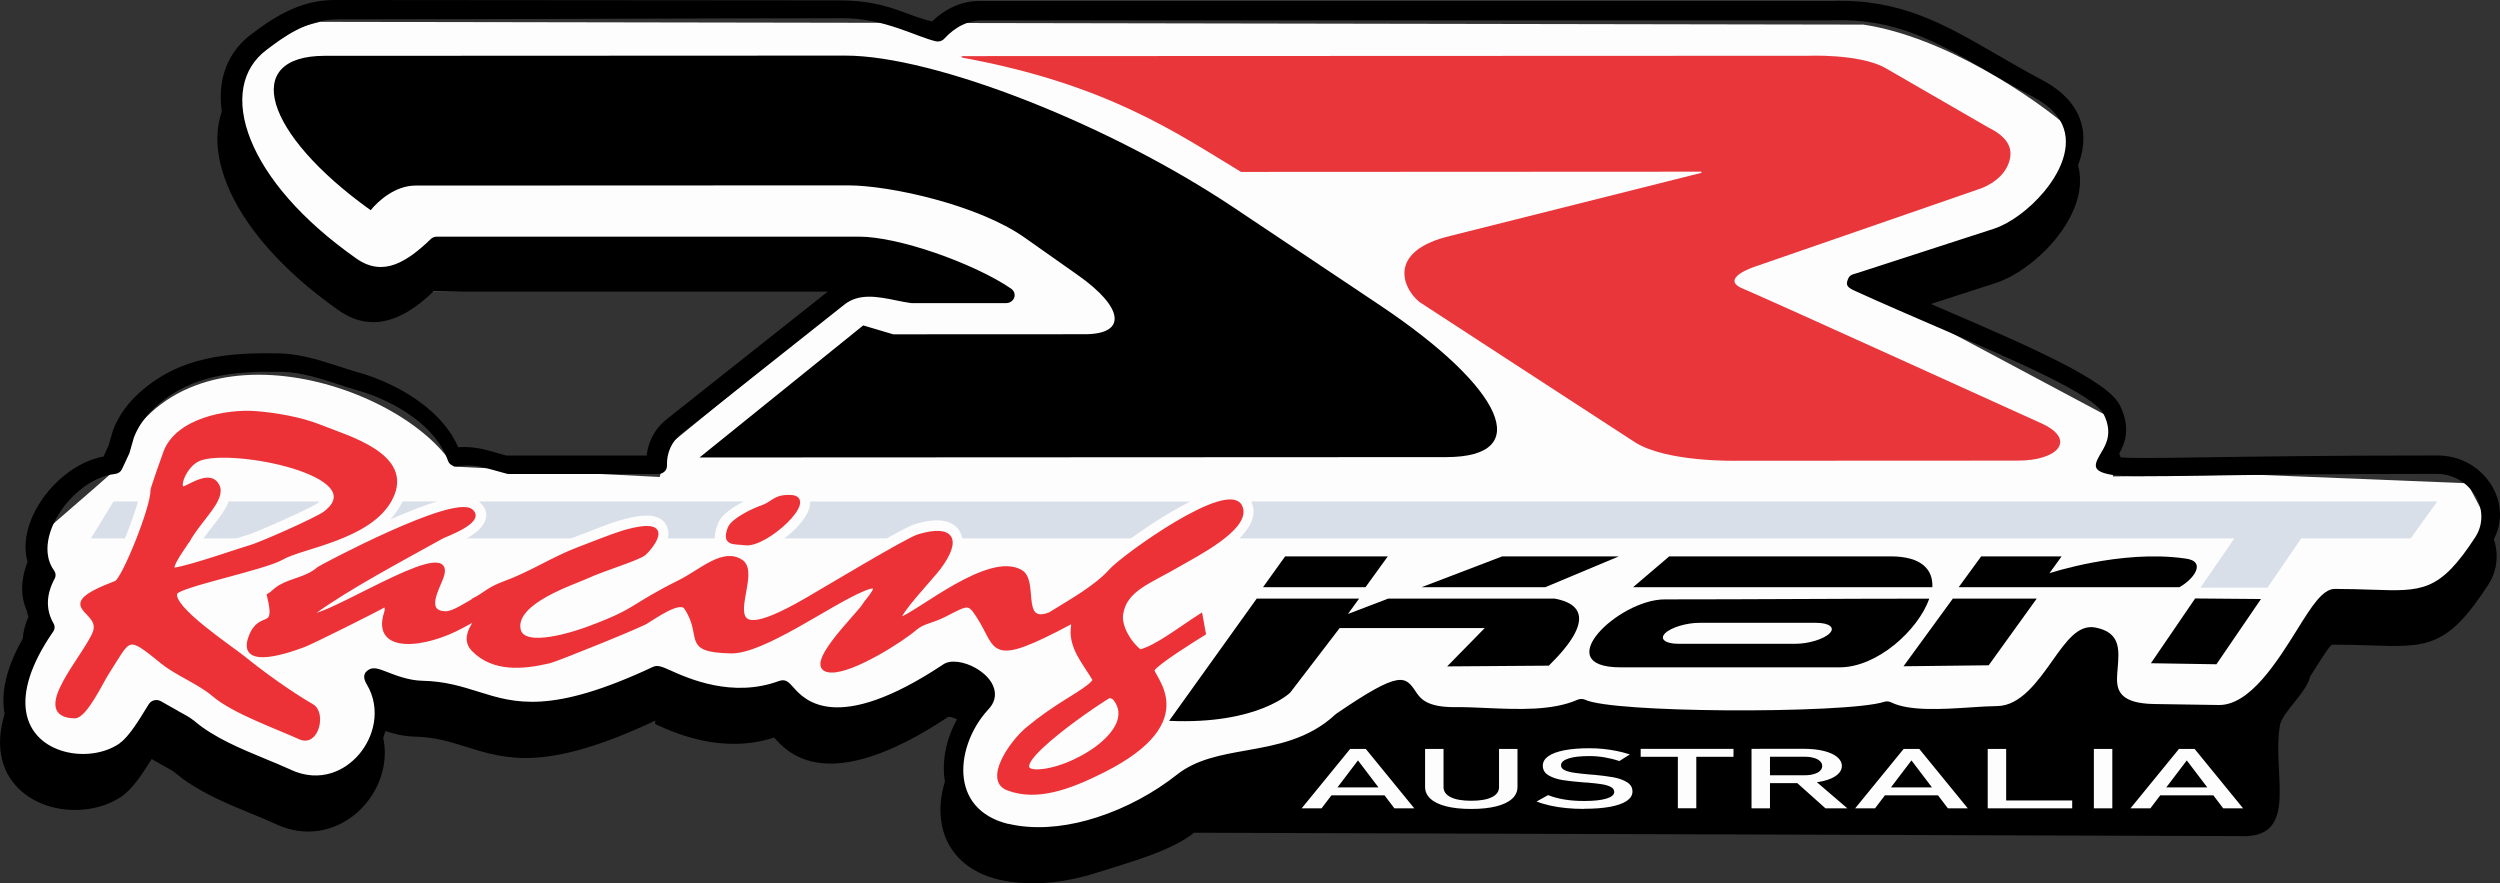 <?xml version="1.0" encoding="UTF-8"?><svg id="Layer_2" xmlns="http://www.w3.org/2000/svg" viewBox="0 0 536.46 189.54"><rect x="0" y="0" width="536.46" height="189.54" fill="#333333" stroke="none"/><defs><style>.cls-1,.cls-2{fill:#fdfdfd;}.cls-3{fill:#d8dfe9;}.cls-3,.cls-4,.cls-2,.cls-5,.cls-6,.cls-7{fill-rule:evenodd;}.cls-4{fill:#b1883f;}.cls-5{fill:#ec3237;}.cls-6{fill:#e8363b;}.cls-8{fill:none;stroke:#ec3237;stroke-miterlimit:22.93;stroke-width:.74px;}</style></defs><g id="Layer_2-2"><g id="Layer_1-2"><g><path class="cls-2" d="m186.11,60.69l-112.31,2.27c-17.83-20.68-39.41-50.12-5.12-58.27l331.17.59c17.41,2.61,36.67,15.62,44.53,22.49,3.84,21.75-18,33.9-41.97,34.94l50.62,27,.38,12.53,29.74-.41,46.31,1.87,5.23,9.93-8.94,17.69-25.09,4.47-21.21,22.5-24.58-.02-5.97-19.33-19.33,19.59-127.14-1.98-68.86,26.98-28.3-3.07.85-31.72-26.69,9.42-13.3-7.56-84.14,3.93c.54,9.09-10.99,33.7-47.48,2.21-8.34,8.55-23.32,15.88-30.68,2.29l5.33-44.61c3.24-2.94,11.64-10.07,14.88-13.01,12.76-35,61.93-19.68,73.34-1.29l44.2,2.23,1.33-6.37,43.2-35.28h0Z"/><path class="cls-6" d="m206.53,12.04l181.33-.07s10.86-.48,16.5,2.5l22.24,12.85c3.39,1.67,5.76,3.94,4.45,7.65-1.49,4.18-6.43,5.62-6.43,5.62l-48.19,16.68s-7.6,2.51-2.45,4.66,64.56,29.14,64.56,29.14c6.95,3.46,2.92,7.77-5.49,7.77l-60.37.03s-15.25.37-21.97-4.05c-6.66-4.3-46.07-29.98-46.07-29.98-3.38-2.63-7.18-10.52,5.65-13.99l54.76-13.75c.13-.04.13-.26-.03-.26l-98.71.05c-13.75-8.31-28.73-18.8-59.74-24.51-.29-.01-.37-.33-.03-.33h0Z"/><path class="cls-7" d="m69.67,11.98l111.74-.05c18.98,0,56.46,14.65,83.29,32.58l31.36,20.96c26.83,17.93,33.25,32.61,14.27,32.62l-160.22.08,35.12-28.34,6.45,1.91,41.11-.02c9.06,0,8.42-5.69-1.44-12.64l-11.52-8.12c-9.85-6.95-28.81-11.19-37.87-11.18l-92.79.04c-4.33,0-7.99,3.26-9.63,5.29-23.09-16.52-27.78-33.12-9.88-33.13h.01Z"/><path class="cls-7" d="m291.64,128.45l-2.39,3.3,8.64-3.3h35.72c5.16.94,9.12,4.21-1.26,14.39l-21.82.16,8.06-8.22h-31.13l-10.6,13.84s-6.98,6.92-25.99,6.06l18.8-26.23h21.97Z"/><polygon class="cls-7" points="426.74 142.76 408.46 142.97 419.05 128.45 437.05 128.45 426.74 142.76"/><polygon class="cls-7" points="475.61 142.54 461.55 142.32 471.04 128.42 485.17 128.54 475.61 142.54"/><path class="cls-7" d="m389.72,133.65h-25.07c-2.82,0-6.12,1.01-7.35,2.25s.07,2.25,2.89,2.25h25.07c2.82,0,6.12-1.01,7.35-2.25s-.07-2.25-2.89-2.25h0Zm-32.49-5.03c-9.93,0-25.06,14.58-9.47,14.58h47c8.06,0,16.8-7.92,19.24-14.74-18.95,0-37.8.16-56.77.16Z"/><path d="m216.41,176.78c.69.17,1.42.3,2.19.42,5.37.77,11.17,0,16.74-1.8,6.35-2.03,12.38-5.35,17.17-9.14,4.19-3.32,9.4-4.25,14.98-5.24,6.41-1.14,13.33-2.38,19.04-7.69.08-.08.16-.15.26-.21,13.82-9.44,14.76-8.05,17.05-4.65.92,1.36,2.24,3.32,8.44,3.27,2.2-.02,4.47.08,6.81.19,6.72.29,14.01.61,19.46-1.79h0c.49-.21,1.08-.22,1.61.02,3.06,1.42,16.18,2.15,29.9,2.26,14.9.12,30.31-.52,34.26-1.82h0c.47-.15,1.01-.13,1.48.11,3.94,1.95,11.12,1.47,17.09,1.08,2.03-.14,3.93-.26,5.68-.28,4.99-.06,8.71-5.31,11.84-9.73,3-4.24,5.56-7.84,9.25-7.12,5.4,1.06,5.09,4.73,4.76,8.7-.07.78-.13,1.58-.14,2.22-.04,2.8.95,5.38,7.97,5.49l13.87.21c6.67.1,12.55-9.34,16.91-16.33,2.98-4.78,5.35-8.58,7.98-8.58,2.87,0,5.59.09,8,.17,10.78.37,14.48.49,22.12-11.23.92-1.41,1.33-2.92,1.33-4.42s-.38-2.87-1.07-4.14c-.69-1.28-1.69-2.42-2.93-3.3-1.55-1.1-3.49-1.77-5.65-1.77-23.87,0-39.48.23-49.98.38-11.64.17-17.16.25-19.67-.17-4.61-.78-3.76-2.24-2.14-5,.9-1.54,2.37-4.04.41-7.98-2.1-4.22-18.4-11.26-35.88-18.8-5.64-2.44-11.41-4.92-17.34-7.62-1.65-.75-2.27-1.15-1.66-2.6.35-.84.84-.98,1.64-1.2.16-.05.36-.1.48-.14l29.02-9.41c.06-.02.11-.05.17-.06,3.36-1.08,7.58-4.12,10.79-7.98,2-2.41,3.59-5.12,4.28-7.84.66-2.58.5-5.17-.91-7.5-1.08-1.78-2.9-3.46-5.67-4.92-3.43-1.81-6.68-3.7-9.78-5.5-10.72-6.22-19.63-11.4-33.12-10.99-.1.02-.21.03-.32.03h-182.55c-1.45,0-2.82.36-4.08.97-1.43.69-2.71,1.7-3.8,2.87-.43.53-1.17.8-1.91.63-4.15-.94-11-4.94-19.85-4.94-36.13.02-72.26.24-108.39.24-6.78,0-11.9,3.95-15.33,6.53-2.72,2.04-4.39,4.78-4.98,8-.62,3.35-.1,7.22,1.58,11.38,3.24,8.03,10.72,17.04,22.67,25.43,2.96,2.09,5.74,2.16,8.26,1.24,2.75-1.01,5.32-3.16,7.58-5.33.34-.38.85-.62,1.43-.62h90.54c4.28,0,10.33,1.41,16.26,3.44,6.29,2.16,12.51,5.04,16.36,7.69.49.31.81.83.81,1.42,0,.95-.83,1.72-1.85,1.72h-20.18c-.09,0-.18,0-.27-.02-1.06-.15-2.13-.36-3.22-.59-3.81-.77-7.86-1.59-11.02.92l-34.93,27.68c-1.1.88-1.9,1.91-2.4,3.02-.54,1.18-.77,2.46-.74,3.74,0,.07,0,.13,0,.19,0,.95-.83,1.72-1.85,1.72h-32.09c-.16,0-.33-.02-.5-.07-.83-.21-1.57-.43-2.28-.63-2.68-.77-4.94-1.43-8.08-.98-.93.2-1.89-.29-2.19-1.15-.62-1.81-1.6-3.48-2.82-4.99-1.36-1.69-3.01-3.18-4.77-4.47-.06-.04-.12-.08-.19-.12-1.64-1.19-3.54-2.29-5.52-3.23-1.99-.95-4.07-1.73-6.09-2.3-.04,0-.07-.02-.11-.03-1.24-.36-2.6-.8-3.98-1.25-3.84-1.24-7.88-2.55-11.65-2.68h-.1c-.07,0-.15,0-.22-.01-5.12-.1-10.08.03-14.69,1.07-4.51,1.02-8.74,2.93-12.55,6.39-.02.03-.05.05-.08.08-.04.03-.07.06-.11.09-1,.92-1.88,1.9-2.63,2.96-.74,1.04-1.36,2.15-1.83,3.34-.01.04-.03.08-.04.12,0,.02-.02.05-.03.07l-.94,3.28h0s-.03.09-.04.13c-.04.1-.09.2-.15.3l-1.42,3.05h0c-.25.55-.81.95-1.5,1.03-2.48.25-5.02,1.47-7.27,3.25-2.22,1.75-4.14,4.03-5.45,6.49-1.27,2.39-1.95,4.91-1.73,7.22.13,1.35.57,2.63,1.39,3.76h0c.36.5.43,1.16.12,1.73-.89,1.65-1.42,3.36-1.45,5.05-.03,1.53.34,3.07,1.2,4.55.32.53.32,1.21-.06,1.76-5.02,7.26-6.49,12.96-5.82,17.18.37,2.32,1.4,4.18,2.84,5.6,1.45,1.43,3.33,2.41,5.36,2.96,3.99,1.08,8.56.5,11.79-1.69.07-.07.14-.13.22-.19,1.85-1.32,4.12-5.03,5.46-7.22.29-.48.55-.9.69-1.11h.01c.53-.82,1.66-1.07,2.53-.59l3.53,1.99h0c.07.04.14.08.2.13,1.09.58,2.44,1.3,3.39,2.06.05.04.1.08.15.12,4.15,3.53,9.92,5.91,15.24,8.11,1.77.73,3.49,1.44,5.17,2.2.03,0,.07.03.1.04.07.03.15.07.21.11,3.07,1.4,6.04,1.48,8.64.66,2.32-.73,4.36-2.18,5.94-4.04,1.6-1.9,2.72-4.22,3.14-6.67.48-2.75.07-5.67-1.5-8.31-.87-1.45-.72-2.42.34-3.11,1.08-.7,2.26-.23,3.99.44,1.85.72,4.69,1.83,7.55,1.89,4.91.1,8.53,1.24,12.13,2.37,7.82,2.45,15.58,4.88,37.41-5.35,1-.47,2.01,0,3.62.71,3.93,1.77,13.36,6.01,23.36,2.34h0c1.47-.53,2.11.2,3.15,1.36,2.34,2.63,9.18,10.3,32.08-4.89.03-.03.07-.05.11-.08,1.56-1.04,4.51-.56,6.91.81.9.51,1.75,1.16,2.44,1.88.75.8,1.32,1.7,1.56,2.68.35,1.42.06,2.9-1.25,4.29-1.96,2.1-3.51,4.71-4.44,7.46-.84,2.49-1.17,5.07-.84,7.46.32,2.31,1.26,4.47,2.97,6.2,1.15,1.16,2.66,2.15,4.58,2.88.06.02.12.04.19.06.56.21,1.17.39,1.82.55h0v-.03Zm.42,12.43c-.91-.13-1.76-.29-2.56-.48-.73-.18-1.41-.38-2.04-.6-.08-.02-.15-.04-.23-.07h0c-2.55-.93-4.58-2.25-6.14-3.83-2.25-2.28-3.49-5.09-3.9-8.09-.38-2.75-.06-5.65.81-8.43-.03-.18-.06-.37-.09-.55-.4-2.91-.02-6,.97-8.93.45-1.33,1.02-2.63,1.71-3.87-.92-.44-1.71-.66-1.97-.48-.04.03-.09.06-.13.08-25.73,17.06-34.22,7.58-37.14,4.31-11.12,3.59-21.1-.9-25.34-2.81-.61-.27.28-1.04-.35-.74-23.27,10.91-31.78,8.24-40.36,5.55-3.36-1.05-6.73-2.11-11.05-2.2-2.32-.05-4.5-.6-6.32-1.2-.14.49-.29.98-.47,1.46.43,1.99.44,4,.1,5.95-.52,3.03-1.9,5.9-3.89,8.25-2.01,2.38-4.65,4.24-7.68,5.19-3.55,1.12-7.6,1.01-11.73-.95-.05-.02-.1-.05-.15-.08-1.52-.69-3.23-1.39-4.98-2.11-5.56-2.29-11.58-4.78-16.16-8.63-.04-.03-.07-.05-.11-.08h0c-.7-.58-1.95-1.24-2.94-1.77l-.2-.1c-.11-.06-.22-.13-.31-.21l-1.63-.92c-1.44,2.34-3.66,5.85-5.87,7.59-.08.08-.16.16-.26.23-.03.02-.07.05-.1.07-4.18,2.96-10.12,3.78-15.27,2.39-2.66-.72-5.12-2.02-7.04-3.91-1.94-1.91-3.33-4.39-3.81-7.46-.39-2.47-.19-5.33.79-8.57-.03-.14-.05-.27-.07-.41-.66-4.16.35-9.42,3.97-15.75.11-1.59.53-3.16,1.2-4.67-.13-.42-.23-.85-.31-1.27-.54-1.15-.85-2.37-.97-3.63-.21-2.25.21-4.61,1.11-6.9-.2-.68-.33-1.38-.39-2.08-.28-2.96.55-6.12,2.11-9.05,1.53-2.87,3.78-5.54,6.39-7.6,2.48-1.95,5.3-3.36,8.18-3.89l1.08-2.32s.01-.03.02-.05l.94-3.27c.04-.13.09-.26.16-.38.57-1.42,1.3-2.73,2.17-3.96.92-1.28,1.99-2.48,3.22-3.6.01,0,.02-.01.03-.02,4.37-3.99,9.21-6.19,14.38-7.35,5.06-1.14,10.38-1.28,15.85-1.17h.09c4.38.12,8.74,1.54,12.87,2.87,1.26.41,2.51.81,3.79,1.18h0s.04.01.06.02h0c2.23.61,4.56,1.49,6.81,2.56,2.11,1,4.13,2.16,5.9,3.43.09.05.19.11.27.17.02.02.04.03.06.05,2.05,1.49,3.97,3.22,5.55,5.18,1.16,1.43,2.14,2.99,2.87,4.67,3.25-.24,5.62.45,8.38,1.24.62.18,1.27.37,1.93.54h30.13c.13-1.21.45-2.41.97-3.56.73-1.59,1.85-3.07,3.41-4.3l34.48-27.31h-84.64c-2.45,2.31-5.27,4.56-8.44,5.72-3.67,1.34-7.67,1.25-11.88-1.71-12.56-8.83-20.48-18.41-23.95-27.02-1.92-4.76-2.5-9.24-1.77-13.18.16-.85.37-1.67.65-2.46-.33-2.3-.3-4.48.07-6.52.75-4.06,2.87-7.53,6.32-10.11,4.08-3.06,10.01-7.3,17.7-7.3l108.49.09c10.36,0,14.72,3.5,19.85,4.49,1.24-1.2,2.66-2.23,4.22-2.99,1.79-.86,3.74-1.37,5.8-1.37h182.81c.08,0,.17-.01.26-.01,14.71-.49,24.11,4.97,35.42,11.53,3,1.74,6.14,3.57,9.68,5.43,3.4,1.79,5.69,3.93,7.09,6.25,1.91,3.16,2.14,6.59,1.29,9.96-.18.71-.41,1.41-.68,2.1.62,2.25.54,4.58-.04,6.88-.82,3.23-2.66,6.39-4.97,9.18-3.58,4.3-8.37,7.73-12.33,9.07-.07.03-.14.06-.21.08h0l-14.01,4.54c.92.4,1.84.79,2.75,1.19,18.16,7.83,35.09,15.14,37.77,20.52,2.45,4.93,1.09,8.21-.11,10.37.11.29.21.57.29.84,2.71.21,8.08.13,17.86-.01,10.89-.16,27.1-.4,50.16-.4,3.02,0,5.73.95,7.91,2.49,1.68,1.19,3.05,2.75,4,4.5.95,1.76,1.48,3.71,1.48,5.68,0,1.78-.42,3.58-1.33,5.29.4,1.19.61,2.44.61,3.69,0,2.1-.58,4.23-1.87,6.2-8.78,13.47-13.05,13.32-25.48,12.9-2.22-.07-4.74-.16-7.89-.16-.51,0-2.4,3.05-4.8,6.88-.81,3.48-5.79,7.44-6.44,10.3-1.81,9.95,3.93,23.4-7.11,23.91l-225.92-.73c-5.12,4.05-14.02,6.39-20.84,8.57-6.12,1.96-12.54,2.81-18.55,1.95h-.02Z"/><polygon class="cls-7" points="305.03 126.01 322.32 119.4 347.35 119.4 331.57 126.01 305.03 126.01"/><polygon class="cls-7" points="275.76 119.4 297.79 119.4 293.01 126.01 271.02 126.01 275.76 119.4"/><path class="cls-7" d="m420.3,126.01l4.83-6.62h17.26l-2.61,3.61s15.36-5.09,28.92-3.18c5.14.51,1.91,4.62-1.07,6.19h-47.33Z"/><path class="cls-7" d="m414.65,126.01c.19-3.76-2.28-6.62-8.94-6.62h-47.52l-7.77,6.62h64.23,0Z"/><path class="cls-4" d="m157.78,113.83h.02c-.19-.06-.25-.09-.02,0"/><path class="cls-3" d="m86.36,107.61h7.49c-1.27.36-2.6.81-3.98,1.33-1.95.73-4.03,1.6-6.12,2.52.97-1.04,1.8-2.21,2.45-3.51.06-.12.11-.23.16-.34h0Z"/><path class="cls-3" d="m26.82,115.53h-7.31l4.85-7.92h5.24c-.51,1.9-1.46,4.59-2.51,7.25l-.27.68h0Z"/><path class="cls-3" d="m50.72,115.53h-7.04c.61-.87,1.28-1.74,1.93-2.57,1.45-1.87,2.8-3.61,3.48-5.35h19.49c-.13.12-.28.24-.46.37-.63.48-3.52,1.88-6.66,3.3-3.79,1.72-7.75,3.39-8.52,3.57-.33.07-1.11.33-2.21.69h-.01Z"/><path class="cls-3" d="m153.39,115.53h-10.07c.14-.61.16-1.23.03-1.84-.3-1.36-1.16-2.4-2.86-2.86-1.46-.4-3.86-.24-7.69.89-1.58.47-4.85,1.73-7.46,2.74-.78.3-1.49.58-2.36.91-.14.05-.28.11-.42.16h-22.41c1.12-.63,2.2-1.36,2.92-2.18,1.61-1.83,1.92-3.78-.26-5.7l-.05-.04h56.87c-.78.39-1.6.84-2.33,1.32-1.48.97-2.76,2.15-3.26,3.48-.48,1.27-.68,2.29-.65,3.12h0Z"/><path class="cls-3" d="m242.67,115.53h-36.18c-.11-.65-.35-1.24-.71-1.77-.7-1.03-1.77-1.69-3.17-1.96-1.58-.31-3.71-.1-6.35.69-.86.26-3.12,1.45-5.97,3.04h-21.96c1.18-.9,2.25-1.88,3.09-2.84.83-.94,1.5-1.88,1.9-2.74.37-.8.56-1.58.53-2.33h81.56c-1.49.75-3.05,1.61-4.59,2.53-2.85,1.7-5.72,3.63-8.15,5.39h0Z"/><path class="cls-3" d="m472.18,126.11l7.28-10.58h-213.49c2.26-2.27,3.64-4.82,2.73-7.43-.03-.09-.06-.19-.1-.28l-.09-.21h254.48l-5.69,7.92h-23.5l-7.24,10.58h-14.38Z"/><path class="cls-5" d="m39.45,104.7c1.96-.84,5.73-3.42,7.2-.52,1.51,3-3.88,7.23-6.48,12.07,0,.02-4.58,6.14-2.74,5.89,3.43-.47,15.14-4.57,16.06-4.78,1.73-.39,14.43-5.98,16.2-7.34,10.65-8.19-20.05-14.33-27.03-11.49-3.06,1.24-4.96,6.42-3.21,6.17h0Zm198.52,44.71c-.54,0-24.21,15.84-15.77,16.02,7.27.15,22.26-8.56,17-15.4-.32-.41-.72-.61-1.23-.62h0Zm-12.13-18.1c3.78-2.34,9.37-5.46,12.45-8.96,2.55-2.89,25.49-19.49,27.91-13.57,1.87,4.58-9.91,10.42-13.39,12.47-6.23,3.67-11.47,5.19-12.25,10.58-.37,2.58,1.8,6.25,4.02,7.88,3.53-.89,8.48-4.82,13.03-7.71l.71,3.92c-1.97,1.22-9.76,6.06-10.98,7.7-.85,1.14,11.1,10.8-10.62,21.75-7.43,3.75-14.39,6.21-20.53,3.86-4.85-1.85.61-9.87,4.16-12.84,5.9-4.93,10.36-6.91,13.33-9.28.59-.47.95-.89,1.09-1.25-2.18-3.71-5.37-7.07-4.63-11.64.03-.17-.03-.43-.15-.81-18.2,9.73-15.69,5.75-20.14-1.13-2.06-3.17-2.2-2.84-7.1-.34-3.05,1.55-4.68,1.44-6.45,2.96-2.83,2.44-13.25,9.13-17.98,9.03-6.75-.15,5.86-12.11,6.96-14.07.65-1.14,5.14-5.63-.29-3.31-7.31,3.13-21.36,13.41-28.22,13.27-10.59-.23-5.52-3.17-9.7-9.43-1.24-1.85-6.47,1.86-8.25,2.94-.02.4-19.42,8.24-20.98,8.61-5.64,1.32-12,1.94-16.37-2.51-3.82-3.88,4.63-8.91-2.33-5.07-8,4.4-19.25,5.7-16.43-2.92.19-.57.22-1.06-.16-1.61-1.79,1.08-15.74,8.02-17.33,8.62-2.47.93-14.29,5.32-11.59-1.81,2.18-5.75,5.97-.67,3.92-8.92.76-.42,1.45-1.28,2.37-1.82,2.8-1.63,5.85-1.73,8.39-3.96.29-.26,29.05-15.62,32.79-12.33,2.62,2.3-5.6,5.18-6.34,5.6-8.36,4.67-20.12,10.84-27.75,16.42l.27.38c6.07-1.21,30.77-17.32,27.43-8.11-.89,2.44-3.95,7.52.83,7.62,1.64.03,4.53-1.96,6.09-2.8,0-.02-.01-.04-.02-.06,2.33-1.17,3.05-2.34,6.7-3.66,5.42-1.97,10.33-5.21,15.58-7.2,2.43-.92,7.61-2.99,9.64-3.58,12.55-3.71,5.29,4.14,4.62,4.62-1.72,1.23-8.33,3.12-12.33,4.95-3.04,1.39-15.64,5.41-14.56,11.23.87,4.67,12.66.6,14.92-.24,10.94-4.07,8.72-4.57,19.54-9.96,4.69-2.33,9.44-7.06,13.35-4.33,4.67,3.26-8.95,21.33,13.83,8.2,3.89-2.24,21.68-12.96,24.11-13.69,7.21-2.16,9.09.62,4.41,6.89-1.52,2.03-9.11,10-8.4,10.97,4.22-1.51,19.09-14.16,25.93-10.26,3.46,1.97-.2,11.07,5.59,9.36.43-.13.87-.31,1.31-.58v-.03h0v-.04Zm-56.38-24.77c6.13.13-5.12,10.67-9.62,10.07-2.39-.32-4.77.29-3.4-3.3.7-1.85,5.33-3.99,6.89-4.51,2.54-.85,2.66-2.34,6.13-2.26h0Zm-131.85,20.66c-1.19,3.13,12.05,11.83,14.69,13.99,4.13,3.36,9.91,7.5,14.63,10.24,2.63,1.52,1.08,8.56-2.68,6.83-4.86-2.22-14.23-5.52-18.52-9.2-3-2.58-7.91-4.49-10.97-6.97-7.78-6.3-6.82-5.46-11.9,2.44-1.18,1.84-4.67,9.26-6.93,9.22-9.77-.21,2.32-13.01,4.25-18.08,1.92-5.05-9.74-5.24,4.59-10.7,1.62-.62,7.97-16.38,7.78-19.73-.02-.35,2.46-7.39,2.8-8.28,2.61-6.89,13.2-8.9,19.51-8.4,4.08.32,9.64,1.25,13.75,2.91,5.92,2.4,19.81,6.13,15.25,15.34-4.28,8.65-19.27,10.46-23.39,12.9-3.69,2.19-22.25,5.92-22.85,7.5h-.01Z"/><path class="cls-8" d="m39.52,104.72c1.96-.83,5.73-3.42,7.2-.52,1.51,3-3.88,7.23-6.48,12.07,0,.02-4.58,6.14-2.74,5.89,3.43-.47,15.14-4.57,16.06-4.78,1.73-.39,14.44-5.98,16.2-7.34,10.65-8.2-20.05-14.33-27.03-11.49-3.06,1.24-4.96,6.42-3.21,6.17h0Zm198.53,44.72c-.54,0-24.21,15.84-15.77,16.02,7.27.16,22.26-8.56,17-15.4-.32-.41-.72-.61-1.23-.62h0Zm-12.13-18.1c3.78-2.34,9.37-5.46,12.45-8.96,2.55-2.89,25.49-19.49,27.9-13.58,1.87,4.57-9.91,10.42-13.39,12.47-6.23,3.67-11.47,5.19-12.25,10.58-.37,2.58,1.8,6.25,4.02,7.88,3.53-.89,8.48-4.82,13.03-7.71l.71,3.92c-1.97,1.22-9.76,6.06-10.98,7.7-.85,1.14,11.1,10.8-10.62,21.75-7.43,3.75-14.39,6.21-20.53,3.86-4.85-1.85.61-9.87,4.16-12.84,5.9-4.93,10.36-6.91,13.33-9.28.59-.47.95-.89,1.09-1.25-2.18-3.7-5.37-7.07-4.63-11.64.03-.17-.03-.43-.15-.81-18.2,9.73-15.69,5.75-20.14-1.13-2.06-3.17-2.2-2.84-7.1-.34-3.05,1.55-4.68,1.44-6.45,2.96-2.83,2.44-13.25,9.13-17.98,9.03-6.75-.15,5.86-12.11,6.97-14.07.65-1.15,5.14-5.63-.29-3.31-7.31,3.13-21.36,13.41-28.22,13.27-10.59-.23-5.52-3.17-9.7-9.43-1.24-1.85-6.47,1.87-8.25,2.94-.02.4-19.42,8.24-20.98,8.61-5.63,1.32-12,1.94-16.37-2.51-3.82-3.88,4.63-8.91-2.33-5.07-8,4.4-19.25,5.7-16.43-2.92.19-.57.22-1.06-.16-1.61-1.79,1.08-15.74,8.02-17.33,8.62-2.47.93-14.29,5.32-11.59-1.81,2.18-5.75,5.97-.67,3.92-8.92.76-.42,1.45-1.28,2.37-1.82,2.8-1.63,5.85-1.73,8.39-3.96.29-.26,29.05-15.62,32.79-12.33,2.62,2.3-5.6,5.18-6.34,5.6-8.36,4.67-20.12,10.84-27.75,16.42l.27.38c6.07-1.21,30.78-17.32,27.43-8.11-.89,2.44-3.95,7.52.83,7.62,1.64.03,4.53-1.96,6.09-2.8,0-.02-.01-.04-.02-.06,2.33-1.17,3.05-2.34,6.7-3.66,5.42-1.97,10.33-5.21,15.58-7.2,2.43-.92,7.61-2.99,9.64-3.59,12.55-3.71,5.29,4.14,4.62,4.62-1.72,1.23-8.33,3.12-12.33,4.95-3.04,1.39-15.64,5.41-14.56,11.23.87,4.67,12.66.6,14.92-.24,10.94-4.07,8.72-4.57,19.54-9.96,4.69-2.33,9.44-7.06,13.35-4.33,4.67,3.26-8.95,21.33,13.83,8.2,3.89-2.24,21.68-12.96,24.11-13.69,7.21-2.16,9.09.62,4.41,6.89-1.52,2.03-9.11,10-8.4,10.97,4.22-1.51,19.09-14.16,25.93-10.26,3.46,1.97-.2,11.07,5.59,9.36.43-.13.87-.31,1.31-.58v-.03h0v-.02Zm-56.38-24.77c6.13.13-5.12,10.67-9.62,10.07-2.39-.32-4.77.29-3.4-3.3.7-1.85,5.33-3.99,6.89-4.51,2.54-.85,2.66-2.34,6.13-2.26h0Zm-131.85,20.66c-1.19,3.13,12.05,11.83,14.69,13.99,4.13,3.36,9.91,7.5,14.63,10.24,2.63,1.52,1.08,8.56-2.68,6.83-4.86-2.22-14.23-5.52-18.52-9.2-3-2.58-7.91-4.49-10.97-6.97-7.78-6.3-6.82-5.46-11.9,2.44-1.18,1.84-4.67,9.27-6.92,9.22-9.77-.21,2.32-13.01,4.25-18.08,1.92-5.05-9.74-5.24,4.59-10.7,1.62-.61,7.97-16.38,7.78-19.73-.02-.35,2.46-7.39,2.8-8.28,2.61-6.89,13.2-8.9,19.51-8.4,4.08.32,9.64,1.25,13.75,2.91,5.92,2.4,19.81,6.13,15.25,15.34-4.28,8.65-19.28,10.46-23.4,12.9-3.69,2.18-22.25,5.92-22.85,7.5h0Z"/><path class="cls-1" d="m461.95,168.96h14.85v1.7h-14.85v-1.7Zm5.61-8.25h3.37l10.41,12.75h-4.27l-7.82-10.29-7.82,10.29h-4.27l10.41-12.75h-.01Zm-14.29,12.75h-3.96v-12.75h3.96v12.75Zm-24.76-1.7h16.15v1.7h-16.15v-1.7Zm-1.98-11.05h3.96v12.75h-3.96v-12.75Zm-23.66,8.25h14.85v1.7h-14.85v-1.7Zm5.61-8.25h3.37l10.41,12.75h-4.27l-7.82-10.29-7.82,10.29h-4.27l10.41-12.75h-.01Zm-23.22,6.96l3.94-.4,7.22,6.19h-4.7l-6.47-5.79h.01Zm-9.41-6.97h3.96v12.76h-3.96v-12.76Zm1.73,5.66h9.62c.76,0,1.42-.08,2-.25.58-.16,1.03-.39,1.35-.7.31-.3.47-.65.47-1.04s-.16-.74-.47-1.04c-.32-.3-.77-.54-1.35-.7-.57-.16-1.24-.25-2.01-.25h-9.62v-1.7h9.47c1.63,0,3.06.15,4.3.46,1.23.3,2.19.73,2.87,1.29s1.02,1.2,1.02,1.93-.34,1.37-1.03,1.93-1.65.99-2.88,1.29c-1.24.3-2.66.46-4.28.46h-9.47v-1.7h0v.02Zm-25.52-5.66h19.92v1.7h-19.92v-1.7Zm7.98,1.04h3.96v11.7h-3.96v-11.7Zm-20.09,11.84c-1.36,0-2.65-.06-3.86-.18-1.22-.12-2.35-.29-3.41-.53-1.05-.24-2.04-.52-2.95-.88l2.46-1.37c1.07.42,2.26.74,3.55.95,1.29.21,2.7.31,4.21.31,2.04,0,3.62-.17,4.75-.51s1.69-.83,1.69-1.45h0c0-.45-.25-.8-.76-1.07-.52-.26-1.17-.45-1.98-.58-.81-.12-1.85-.24-3.13-.35h-.26l-.29-.02c-1.89-.15-3.43-.31-4.61-.5-1.19-.19-2.2-.52-3.04-1.01-.84-.49-1.26-1.18-1.26-2.08h0c0-.8.39-1.47,1.17-2.03s1.93-.98,3.42-1.28c1.51-.29,3.31-.44,5.42-.44,1.01,0,2,.05,2.98.15.98.1,1.94.25,2.89.44s1.88.44,2.8.74l-2.25,1.42c-1.07-.36-2.14-.62-3.21-.8-1.07-.18-2.13-.27-3.21-.27-1.93,0-3.43.17-4.5.52s-1.6.84-1.6,1.48h0c0,.45.27.79.82,1.04.55.25,1.24.44,2.06.55.82.12,1.96.25,3.43.38.05,0,.1,0,.15,0,.04,0,.09,0,.15.02.07,0,.13,0,.21.02.08,0,.15,0,.21,0,1.71.16,3.13.35,4.28.56,1.15.22,2.11.57,2.87,1.05.77.48,1.15,1.14,1.15,1.98v.02c0,.78-.41,1.44-1.22,2-.82.55-2,.97-3.54,1.26-1.55.29-3.41.43-5.6.43h.01Zm-24.24.01c-2.09,0-3.87-.19-5.35-.56s-2.61-.91-3.39-1.62c-.78-.71-1.17-1.57-1.17-2.56v-8.14h3.96v8.2c0,.93.52,1.65,1.56,2.16,1.03.51,2.5.76,4.38.76s3.37-.25,4.41-.76c1.05-.51,1.56-1.23,1.56-2.16v-8.2h3.96v8.14c0,1-.39,1.86-1.17,2.56-.78.71-1.91,1.25-3.4,1.62-1.48.37-3.28.56-5.37.56h.02Zm-31.61-4.63h14.85v1.7h-14.85v-1.7Zm5.61-8.25h3.37l10.41,12.75h-4.27l-7.82-10.29-7.82,10.29h-4.27l10.41-12.75h-.01Z"/></g></g></g></svg>